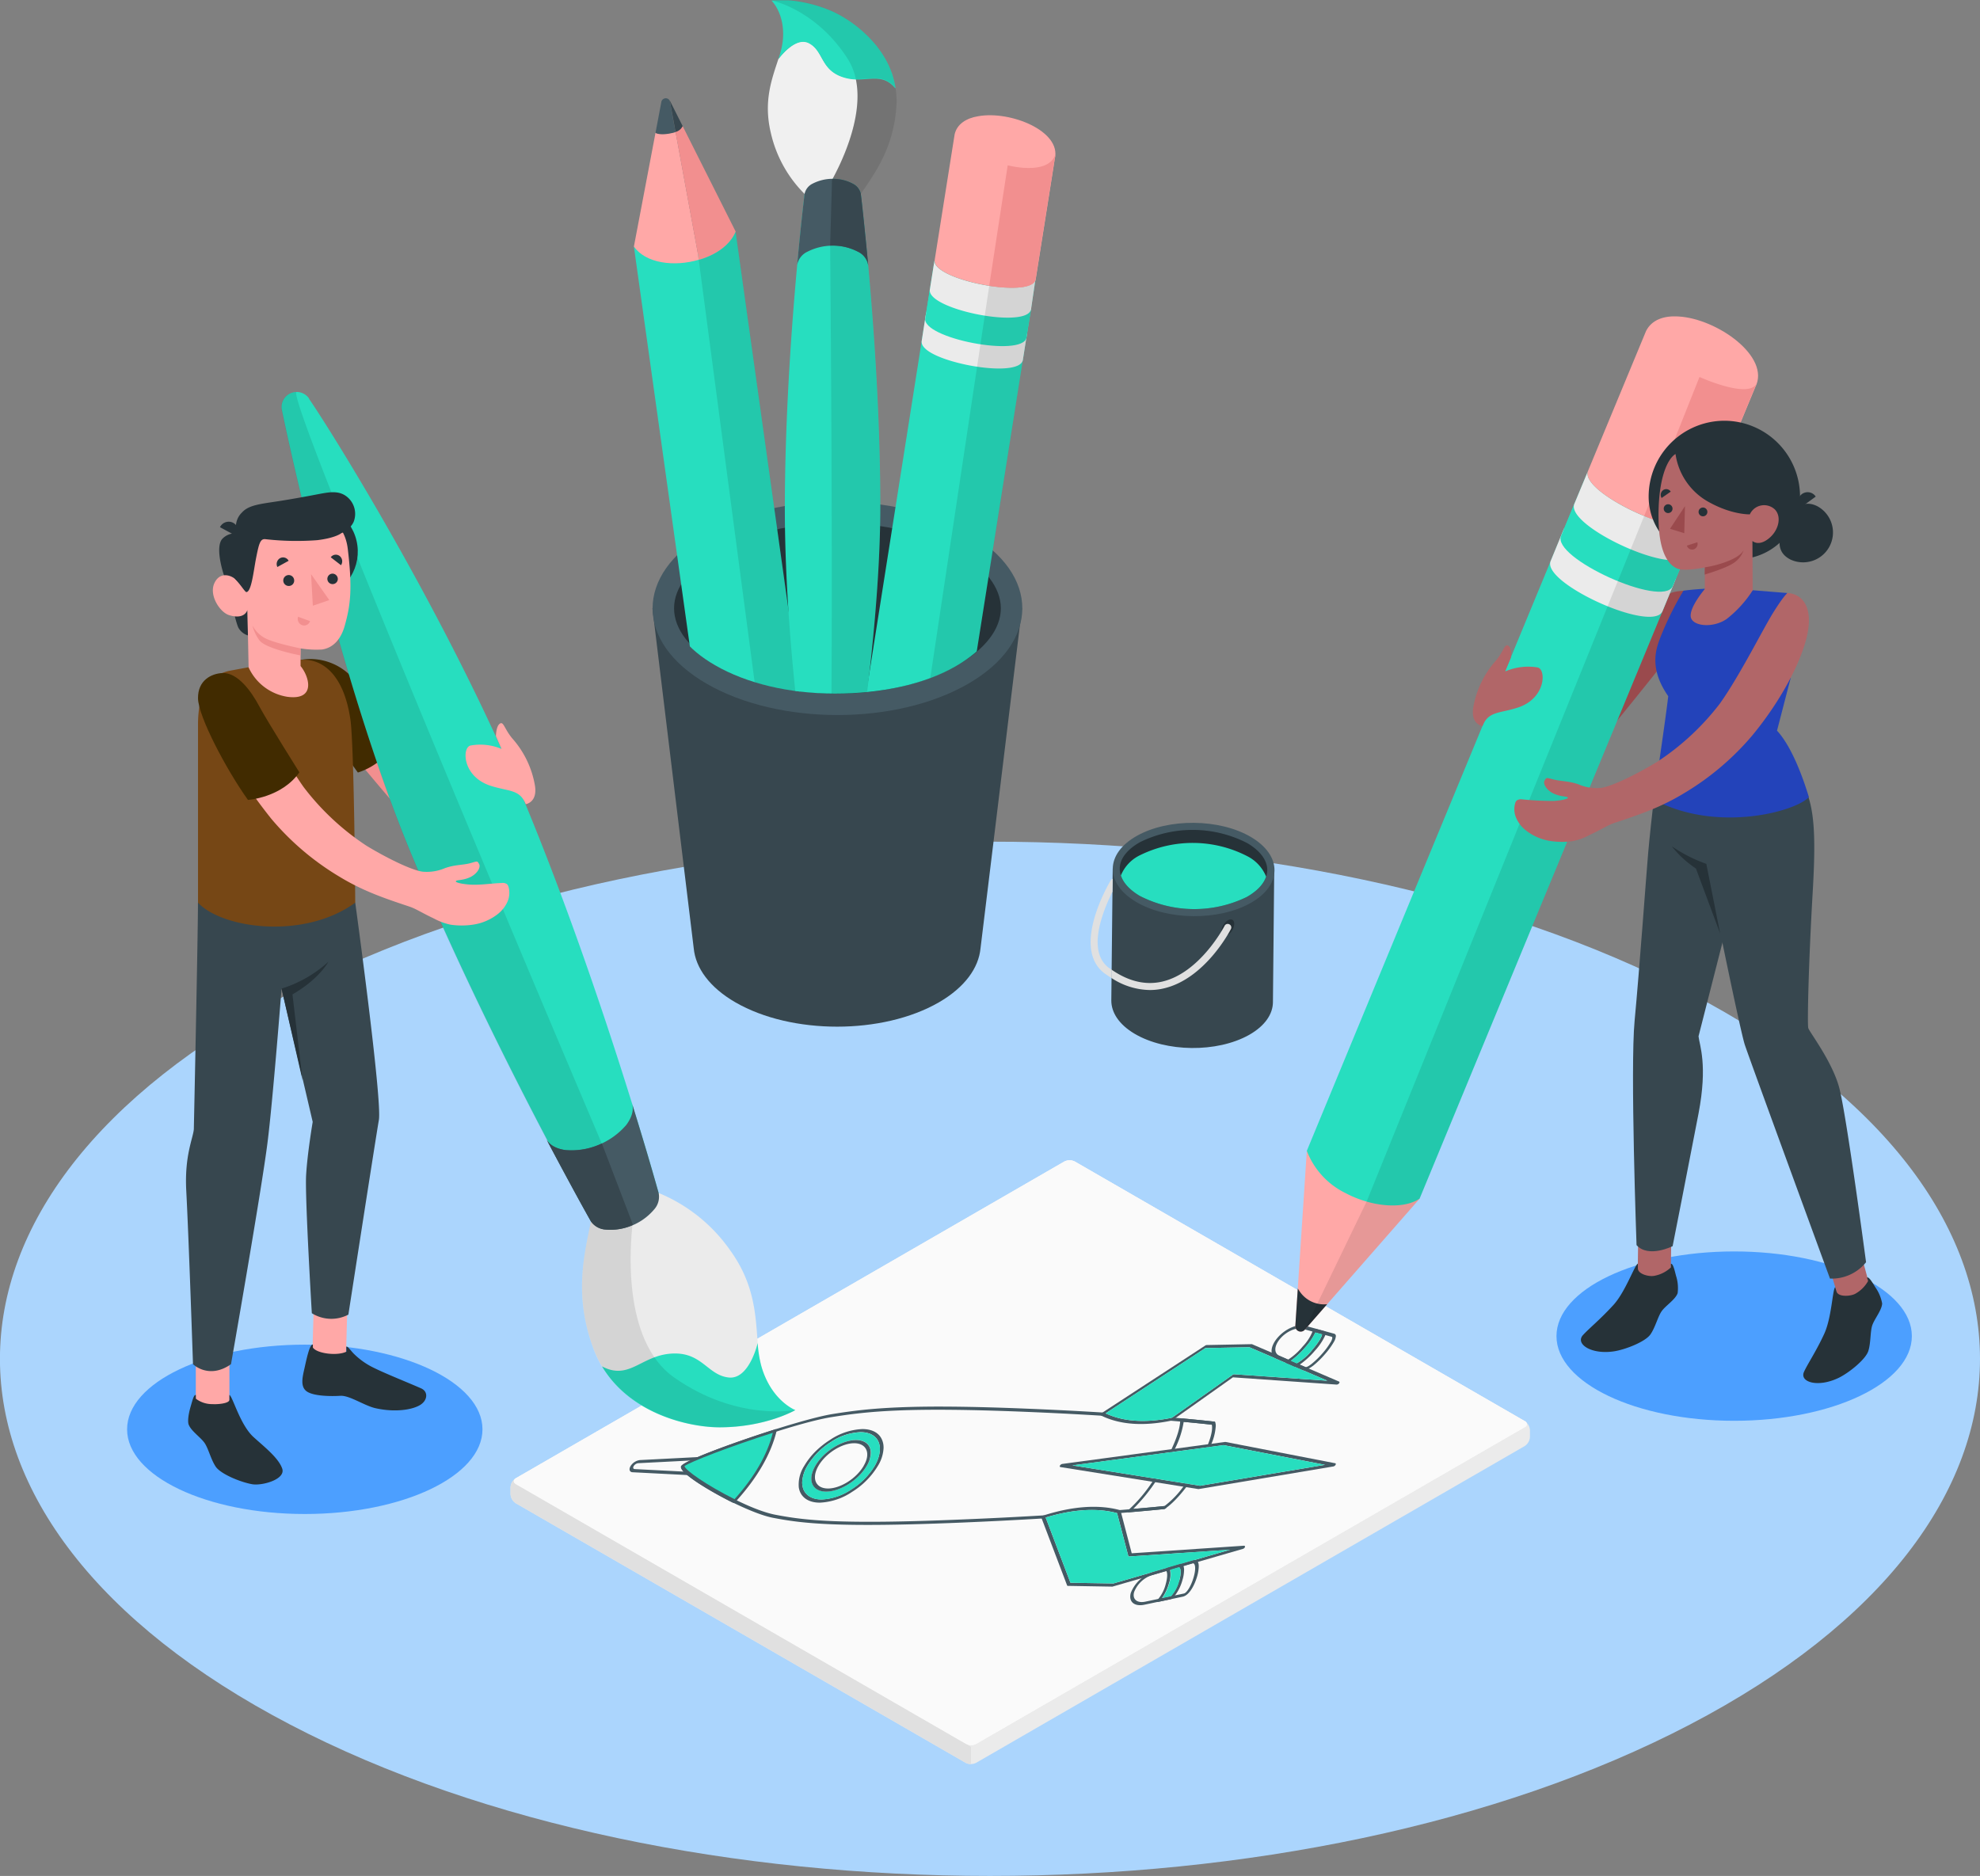 <svg xmlns="http://www.w3.org/2000/svg" xmlns:xlink="http://www.w3.org/1999/xlink" viewBox="0 0 450.07 426.48"><rect x="0" y="0" width="450.07" height="426.48" fill="#808080" stroke="none"/><defs><style>.cls-1{fill:none;}.cls-2{fill:#abd5fd;}.cls-3{fill:#4c9fff;}.cls-4{fill:#ebebeb;}.cls-5{fill:#fafafa;}.cls-6{fill:#e0e0e0;}.cls-7{fill:#455a64;}.cls-8{fill:#27debf;}.cls-9{fill:#9a4a4d;}.cls-10{fill:#ffa8a7;}.cls-11{fill:#263238;}.cls-12{opacity:0.1;}.cls-13{fill:#f28f8f;}.cls-14{fill:#b16668;}.cls-15{fill:#37474f;}.cls-16{fill:#2343ba;}.cls-17{fill:#412b00;}.cls-18{fill:#764715;}.cls-19{clip-path:url(#clip-path);}.cls-20{fill:#f0f0f0;}</style><clipPath id="clip-path" transform="translate(0 -10.79)"><path id="_Clipping_Path_" data-name="&lt;Clipping Path&gt;" class="cls-1" d="M189.79,168.47c-10.38,0-20.06-2.29-27.27-6.46-6.36-3.67-9.87-8.26-9.87-12.93S137,30.91,137,30.91L174.56,0l74.66,27.1s-21.72,117.32-21.72,122-3.93,9.5-10.3,13.18C210,166.42,200.18,168.47,189.79,168.47Z"/></clipPath></defs><title>design</title><g id="Layer_2" data-name="Layer 2"><g id="Pencils"><path id="Floor" class="cls-2" d="M65.91,402.83c87.88,45.91,230.37,45.91,318.25,0s87.88-120.34,0-166.26-230.37-45.91-318.25,0S-22,356.92,65.91,402.83Z" transform="translate(0 -10.79)"/><ellipse id="Shadow" class="cls-3" cx="394.19" cy="303.75" rx="40.39" ry="19.25"/><ellipse id="Shadow-2" data-name="Shadow" class="cls-3" cx="69.28" cy="324.94" rx="40.39" ry="19.25"/><g id="Draw"><g id="_Group_" data-name="&lt;Group&gt;"><path id="_Path_" data-name="&lt;Path&gt;" class="cls-4" d="M219.5,411.54l-102.25-59a2.65,2.65,0,0,1-1.2-2.07v-1.55a2.63,2.63,0,0,1,1.2-2.07l124.68-72a2.65,2.65,0,0,1,2.39,0l102.25,59a2.65,2.65,0,0,1,1.2,2.07v1.55a2.63,2.63,0,0,1-1.2,2.07l-124.68,72A2.65,2.65,0,0,1,219.5,411.54Z" transform="translate(0 -10.79)"/><path id="_Path_2" data-name="&lt;Path&gt;" class="cls-5" d="M346.57,335.24l-124.68,72a2.65,2.65,0,0,1-2.39,0l-102.25-59c-.66-.39-.66-1,0-1.38l124.68-72a2.65,2.65,0,0,1,2.39,0l102.25,59A.73.73,0,0,1,346.57,335.24Z" transform="translate(0 -10.79)"/><path id="_Path_3" data-name="&lt;Path&gt;" class="cls-5" d="M346.57,335.24l-124.68,72a2.65,2.65,0,0,1-2.39,0l-102.25-59c-.66-.39-.66-1,0-1.38l124.68-72a2.65,2.65,0,0,1,2.39,0l102.25,59A.73.73,0,0,1,346.57,335.24Z" transform="translate(0 -10.79)"/><path id="_Path_4" data-name="&lt;Path&gt;" class="cls-6" d="M220.7,407.92v3.91a2.48,2.48,0,0,1-1.2-.29l-102.25-59a2.62,2.62,0,0,1-1.2-2.07v-1.56a2.61,2.61,0,0,1,1-1.91c-.44.38-.36.89.22,1.22L219.5,407.23a1.79,1.79,0,0,0,.32.13Z" transform="translate(0 -10.79)"/></g><g id="Rocket"><g id="_Group_2" data-name="&lt;Group&gt;"><path id="_Path_5" data-name="&lt;Path&gt;" class="cls-7" d="M159.06,342.22a.37.37,0,0,1-.05.15.48.48,0,0,1-.11.15l-.56.23-13.3.68a1.41,1.41,0,0,0-1,.67c-.21.36-.1.66.25.67l12.54.64.29.24a.66.66,0,0,1-.63.49l-12.65-.65c-.72,0-.95-.64-.52-1.38a2.94,2.94,0,0,1,2.12-1.39l13.41-.69C159,342,159.06,342.1,159.06,342.22Z" transform="translate(0 -10.79)"/></g><g id="_Group_3" data-name="&lt;Group&gt;"><path id="_Path_6" data-name="&lt;Path&gt;" class="cls-7" d="M276.21,334.16a.33.33,0,0,1-.08.21.7.7,0,0,1-.57.32s-3.32-.39-9.39-.91c-.19,0-.23-.19-.1-.39a.75.75,0,0,1,.57-.33c6.08.53,9.37.92,9.41.92A.16.16,0,0,1,276.21,334.16Z" transform="translate(0 -10.79)"/></g><g id="_Group_4" data-name="&lt;Group&gt;"><path id="_Path_7" data-name="&lt;Path&gt;" class="cls-7" d="M265.18,353.33a.93.93,0,0,1,0,.13.74.74,0,0,1-.54.4s-3.79.4-10.48.94c-.2,0-.29-.13-.2-.32a.78.78,0,0,1,.55-.39c6.68-.54,10.42-.94,10.46-.94S265.18,353.21,265.18,353.33Z" transform="translate(0 -10.79)"/></g><g id="_Group_5" data-name="&lt;Group&gt;"><path id="_Path_8" data-name="&lt;Path&gt;" class="cls-7" d="M251,332.1a.32.32,0,0,1-.07.19.72.72,0,0,1-.57.34c-5.56-.34-11.37-.64-17.27-.88-27-1.1-35.92-.1-44.11,1.21-8.87,1.41-31.46,9.64-33.4,11.13.23,1.48,13.38,9.65,20.63,11.05,6.69,1.29,14.53,2.26,42.79,1.07,6.18-.25,12.34-.57,18.31-.92.21,0,.29.14.19.33a.74.74,0,0,1-.55.38c-6,.36-12.15.67-18.33.93-28.34,1.18-36.21.21-42.94-1.09-6.5-1.25-21.89-9.92-20.84-11.75s26.47-10.57,34.43-11.84c8.23-1.32,17.24-2.32,44.26-1.21,5.91.24,11.73.53,17.29.88A.17.17,0,0,1,251,332.1Z" transform="translate(0 -10.79)"/></g><g id="_Group_6" data-name="&lt;Group&gt;"><path id="_Compound_Path_" data-name="&lt;Compound Path&gt;" class="cls-7" d="M200.48,338.08c-.66-1.56-2.26-2.41-4.48-2.41a14.27,14.27,0,0,0-7.33,2.46,20.06,20.06,0,0,0-3.39,2.71,16.25,16.25,0,0,0-2.47,3.2,7.84,7.84,0,0,0-1.24,4.86c.31,2.2,2.1,3.51,4.8,3.5a14.25,14.25,0,0,0,7.33-2.46,17.69,17.69,0,0,0,5.86-5.92,8.47,8.47,0,0,0,1.28-4A4.39,4.39,0,0,0,200.48,338.08ZM198.85,344a16.21,16.21,0,0,1-5.37,5.41,13.06,13.06,0,0,1-6.7,2.26c-2.47,0-4.11-1.2-4.38-3.2a4,4,0,0,1-.05-.78,8,8,0,0,1,1.18-3.67,16.42,16.42,0,0,1,5.35-5.41,13.11,13.11,0,0,1,6.71-2.24c2,0,3.49.78,4.1,2.2S200,342,198.85,344Z" transform="translate(0 -10.79)"/><path id="_Compound_Path_2" data-name="&lt;Compound Path&gt;" class="cls-8" d="M199.69,338.59c-.61-1.42-2.07-2.2-4.1-2.2a13.11,13.11,0,0,0-6.71,2.24,16.42,16.42,0,0,0-5.35,5.41,8,8,0,0,0-1.18,3.67,4,4,0,0,0,.05.78c.27,2,1.91,3.2,4.38,3.2a13.06,13.06,0,0,0,6.7-2.26,16.21,16.21,0,0,0,5.37-5.41C200,342,200.33,340,199.69,338.59ZM197.05,344c-1.87,3.23-6,5.87-9.24,5.87h0c-3.21,0-4.33-2.63-2.47-5.85s6-5.86,9.24-5.87c2.22,0,3.44,1.23,3.38,3.05A5.94,5.94,0,0,1,197.05,344Z" transform="translate(0 -10.79)"/></g><g id="_Group_7" data-name="&lt;Group&gt;"><path id="_Compound_Path_3" data-name="&lt;Compound Path&gt;" class="cls-7" d="M176.5,335.73a.33.33,0,0,0-.28,0c-6.34,2-20.52,6.89-21.37,8.37s7.71,6.33,11.75,8.32a.42.42,0,0,0,.29,0,.78.78,0,0,0,.3-.21c4.95-5.43,8.1-10.89,9.37-16.25a.13.13,0,0,0,0-.06A.16.16,0,0,0,176.5,335.73Z" transform="translate(0 -10.79)"/><path id="_Path_9" data-name="&lt;Path&gt;" class="cls-8" d="M175.67,336.52c-1.26,5-4.19,10.05-8.7,15.09-6.13-3.05-11.25-6.59-11.38-7.52C156.8,343.16,166,339.6,175.67,336.52Z" transform="translate(0 -10.79)"/></g><g id="_Group_8" data-name="&lt;Group&gt;"><path id="_Path_10" data-name="&lt;Path&gt;" class="cls-7" d="M276.34,335.12a12.26,12.26,0,0,1-1.12,4.24.76.76,0,0,1-.53.41c-.21,0-.32-.1-.24-.3,1.32-3.17,1.08-4.48,1-4.79-.52-.06-2.72-.31-6.39-.65a20.53,20.53,0,0,1-2.18,6.48.78.78,0,0,1-.55.39c-.21,0-.3-.13-.2-.32,1.74-3.6,2.1-5.69,2.14-6.78h0a.53.53,0,0,1,.23-.36.63.63,0,0,1,.42-.17c4.62.42,7.11.72,7.14.72a.18.18,0,0,1,.14.09A2.07,2.07,0,0,1,276.34,335.12Z" transform="translate(0 -10.79)"/></g><g id="_Group_9" data-name="&lt;Group&gt;"><path id="_Path_11" data-name="&lt;Path&gt;" class="cls-7" d="M270,348.28a.45.45,0,0,1-.09.23c-2.93,3.95-5,5.21-5.1,5.26a.69.69,0,0,1-.25.09s-2.87.3-8,.74c-.14,0-.23-.06-.24-.17a.53.53,0,0,1,.2-.37,33.82,33.82,0,0,0,5.65-6.76.72.72,0,0,1,.57-.32c.19,0,.24.19.1.39a37.63,37.63,0,0,1-5.26,6.45c4.07-.34,6.55-.6,7.14-.66a20.74,20.74,0,0,0,4.52-4.77.7.7,0,0,1,.58-.3A.17.17,0,0,1,270,348.28Z" transform="translate(0 -10.79)"/></g><g id="_Group_10" data-name="&lt;Group&gt;"><path id="_Compound_Path_4" data-name="&lt;Compound Path&gt;" class="cls-7" d="M282.76,362.19l-25.51,1.72-2.54-9.7a.15.15,0,0,0-.13-.11c-4.86-1.32-10.71-.91-17.38,1.21a.9.9,0,0,0-.37.25.38.38,0,0,0-.09.33l5.82,15.32a.17.17,0,0,0,.18.11l10,.17.13,0,29.65-8.58a.75.75,0,0,0,.47-.41.54.54,0,0,0,0-.1C283,362.26,282.91,362.18,282.76,362.19Zm-29.68,8.58-9.76-.16-5.63-14.83c6.2-1.88,11.66-2.22,16.23-1l2.55,9.74c0,.08.11.13.23.12l22.91-1.54Z" transform="translate(0 -10.79)"/><path id="_Path_12" data-name="&lt;Path&gt;" class="cls-8" d="M279.61,363.09l-26.53,7.68-9.76-.16-5.63-14.83c6.2-1.88,11.66-2.22,16.23-1l2.55,9.74c0,.08.11.13.23.12Z" transform="translate(0 -10.79)"/></g><g id="_Group_11" data-name="&lt;Group&gt;"><path id="_Compound_Path_5" data-name="&lt;Compound Path&gt;" class="cls-7" d="M304.39,324.88l-19.81-8.51-.11,0-10.19.2a.58.58,0,0,0-.31.11L250.48,332a.72.72,0,0,0-.28.33.2.2,0,0,0,.08.26c4.24,2.1,9.62,2.49,16,1.16a.85.85,0,0,0,.26-.12l13.72-9.72,23.58,1.65a.72.72,0,0,0,.54-.29.4.4,0,0,0,.1-.24A.16.16,0,0,0,304.39,324.88Zm-23.84-1.67a.58.58,0,0,0-.37.13l-13.79,9.76c-6,1.22-11,.9-15.08-1L274,317.26l10-.19,17.72,7.61Z" transform="translate(0 -10.79)"/><path id="_Path_13" data-name="&lt;Path&gt;" class="cls-8" d="M301.73,324.68l-21.18-1.47a.58.58,0,0,0-.37.13l-13.79,9.76c-6,1.22-11,.9-15.08-1L274,317.26l10-.19Z" transform="translate(0 -10.79)"/></g><g id="_Group_12" data-name="&lt;Group&gt;"><path id="_Compound_Path_6" data-name="&lt;Compound Path&gt;" class="cls-7" d="M303.43,343.43l-24.86-4.83a.2.2,0,0,0-.11,0l-37,5a.8.8,0,0,0-.51.35c-.11.18-.06.33.1.36l31.31,5h.12l30.6-5.14a.76.76,0,0,0,.5-.36.41.41,0,0,0,.05-.17A.17.17,0,0,0,303.43,343.43Zm-30.66,5.13-29-4.63,34.36-4.61,23.06,4.48Z" transform="translate(0 -10.79)"/><polygon id="_Path_14" data-name="&lt;Path&gt;" class="cls-8" points="301.15 333.01 272.77 337.77 243.73 333.14 278.09 328.53 301.15 333.01"/></g><g id="_Group_13" data-name="&lt;Group&gt;"><g id="_Group_14" data-name="&lt;Group&gt;"><g id="_Group_15" data-name="&lt;Group&gt;"><path id="_Compound_Path_7" data-name="&lt;Compound Path&gt;" class="cls-7" d="M271.26,365.5h0l-2.87.84-2.9.85-3.24.94a8.09,8.09,0,0,0-5.21,4.79c-.56,2,.8,3.17,3.11,2.68l3.06-.65h.09l2.83-.6h0l2.78-.59c1.51-.38,2.68-2.74,3.22-4.64a8.89,8.89,0,0,0,.35-2.06C272.53,366,272.21,365.26,271.26,365.5Zm.08,3.8c-.53,1.9-1.53,3.58-2.2,3.75l-2,.42-.95.2-2,.42-.91.2-2.95.62c-1.62.34-2.67-.33-2.64-1.56a2.61,2.61,0,0,1,.11-.64,6.57,6.57,0,0,1,4.25-3.9l3-.89.93-.27,2-.59,1-.29,2-.59C271.75,366,271.88,367.42,271.34,369.3Z" transform="translate(0 -10.79)"/></g><g id="_Group_16" data-name="&lt;Group&gt;"><path id="_Compound_Path_8" data-name="&lt;Compound Path&gt;" class="cls-7" d="M269,366.77a.81.81,0,0,0-.45-.44.42.42,0,0,0-.22,0l-2.9.85a.78.78,0,0,0-.42.31c-.1.14-.1.28,0,.34a.27.27,0,0,1,.07.08c.34.41.3,1.57-.1,3a8.56,8.56,0,0,1-1.7,3.39l-.13.13a.51.51,0,0,0-.2.39.19.19,0,0,0,.21.14h.09l2.83-.6h0a.65.65,0,0,0,.22-.11,3.66,3.66,0,0,0,.78-.75,10.2,10.2,0,0,0,1.71-3.54,8.16,8.16,0,0,0,.35-2.05A2.59,2.59,0,0,0,269,366.77Zm-1,3.36a8.09,8.09,0,0,1-1.86,3.54l-2,.42a10.7,10.7,0,0,0,1.59-3.39,5.91,5.91,0,0,0,.23-3.05l2-.59C268.49,367.34,268.49,368.59,268.06,370.13Z" transform="translate(0 -10.79)"/><path id="_Path_15" data-name="&lt;Path&gt;" class="cls-8" d="M268.06,370.13a8.09,8.09,0,0,1-1.86,3.54l-2,.42a10.7,10.7,0,0,0,1.59-3.39,5.91,5.91,0,0,0,.23-3.05l2-.59C268.49,367.34,268.49,368.59,268.06,370.13Z" transform="translate(0 -10.79)"/></g></g></g><g id="_Group_17" data-name="&lt;Group&gt;"><g id="_Group_18" data-name="&lt;Group&gt;"><g id="_Group_19" data-name="&lt;Group&gt;"><path id="_Compound_Path_9" data-name="&lt;Compound Path&gt;" class="cls-7" d="M303.29,314l-2.12-.58-2.15-.59-2.39-.66c-1.74-.48-4.47.71-6.2,2.7s-1.87,4.09-.3,4.78l2.15.93,1.93.84,1.91.83h0c.35.12,1.05,0,2.39-1a21.34,21.34,0,0,0,2.66-2.6,17.41,17.41,0,0,0,2.05-2.82,3.1,3.1,0,0,0,.43-1.24A.53.53,0,0,0,303.29,314Zm-.79,1.85a15.9,15.9,0,0,1-1.89,2.6,19.3,19.3,0,0,1-2.45,2.39c-.68.54-1.2.8-1.42.73L295.4,321l-.66-.29-1.34-.58h0l-.61-.27-2-.88c-1.28-.56-1.18-2.27.24-3.9s3.64-2.6,5.07-2.2l2.25.62.67.18,1.51.41.72.2,1.49.41C302.93,314.81,302.85,315.23,302.5,315.89Z" transform="translate(0 -10.79)"/></g><g id="_Group_20" data-name="&lt;Group&gt;"><path id="_Compound_Path_10" data-name="&lt;Compound Path&gt;" class="cls-7" d="M301.29,313.57a.15.15,0,0,0-.12-.11l-2.15-.59a.66.66,0,0,0-.69.52h0s0,.08,0,.13a10.58,10.58,0,0,1-2.21,3.37,14.31,14.31,0,0,1-3.33,3l-.17.08a.77.77,0,0,0-.39.34c-.07.14-.05.26.06.31l1.93.84a.33.33,0,0,0,.22,0,3.68,3.68,0,0,0,1-.44,18,18,0,0,0,3.45-3.17,13,13,0,0,0,2.37-3.54,1.76,1.76,0,0,0,.1-.51A.61.61,0,0,0,301.29,313.57Zm-3,4.09a12.44,12.44,0,0,1-3.54,3.08l-1.34-.58a19.14,19.14,0,0,0,3.28-3.06,14,14,0,0,0,2.31-3.39l1.51.41C300.54,314.65,299.61,316.12,298.28,317.66Z" transform="translate(0 -10.79)"/><path id="_Path_16" data-name="&lt;Path&gt;" class="cls-8" d="M300.5,314.12c0,.53-.89,2-2.22,3.54a12.44,12.44,0,0,1-3.54,3.08l-1.34-.58a19.14,19.14,0,0,0,3.28-3.06,14,14,0,0,0,2.31-3.39Z" transform="translate(0 -10.79)"/></g></g></g><g id="_Group_21" data-name="&lt;Group&gt;"><g id="_Group_22" data-name="&lt;Group&gt;"><path id="_Compound_Path_11" data-name="&lt;Compound Path&gt;" class="cls-7" d="M194.56,338.17c-3.23,0-7.38,2.64-9.24,5.87s-.74,5.85,2.47,5.85h0c3.23,0,7.37-2.64,9.24-5.87a5.94,5.94,0,0,0,.89-2.8C198,339.4,196.78,338.17,194.56,338.17Zm1.77,5.85c-1.63,2.85-5.27,5.16-8.11,5.16s-3.82-2.3-2.18-5.14,5.27-5.14,8.1-5.15S198,341.19,196.33,344Z" transform="translate(0 -10.79)"/></g></g></g></g><path id="_Path_17" data-name="&lt;Path&gt;" class="cls-9" d="M373.92,150.56c-4.18,5.55-12.59,15.5-16.77,20.75a15.2,15.2,0,0,0-3.39,9.69c0,2.61.75,4.79,3.3,3.68,1.84-.81,3-1.76,5.71-4.42,2.42-2.39,16.43-20.1,16.43-20.1s1.15-9.91,4.77-11-1.3-4.08-1.3-4.08C381.14,145.27,378.12,145,373.92,150.56Z" transform="translate(0 -10.79)"/><g id="Pencil"><g id="_Group_23" data-name="&lt;Group&gt;"><g id="_Group_24" data-name="&lt;Group&gt;"><path id="_Path_18" data-name="&lt;Path&gt;" class="cls-10" d="M322.7,283.28l-26.14,29.84a1.22,1.22,0,0,1-2.12-.88l2.61-39.81Z" transform="translate(0 -10.79)"/><path id="_Path_19" data-name="&lt;Path&gt;" class="cls-11" d="M294.44,312.24a1.22,1.22,0,0,0,2.12.88l5.1-5.83h0a6.69,6.69,0,0,1-6.29-3l-.37-.57Z" transform="translate(0 -10.79)"/><path id="_Path_20" data-name="&lt;Path&gt;" class="cls-8" d="M361,117.78l-1.4,3.39-1.71,4.09L297.05,272.42A17.75,17.75,0,0,0,305.8,282c6,3.2,13.19,3.78,16.88,1.29l60.4-146.08,3.23-7.82C383.94,134.32,358.69,122.78,361,117.78Z" transform="translate(0 -10.79)"/><path id="_Path_21" data-name="&lt;Path&gt;" class="cls-4" d="M355.62,130.68l-3.12,7.59c-1,2.16,3.13,5.5,8.33,8.22,6.91,3.63,15.75,6.15,17.05,3.28l2.31-5.59.79-2c-1.3,2.87-10.15.35-17.05-3.27-5-2.61-9-5.82-8.38-8v0A.49.49,0,0,1,355.62,130.68Z" transform="translate(0 -10.79)"/><path id="_Path_22" data-name="&lt;Path&gt;" class="cls-8" d="M354.86,132.58c-2.28,5,23.08,16.52,25.36,11.49l3.15-7.58c-2.28,5-27.64-6.46-25.36-11.49Z" transform="translate(0 -10.79)"/><path id="_Path_23" data-name="&lt;Path&gt;" class="cls-4" d="M361,117.78l-3.11,7.48c-2.28,4.93,22.09,16.26,25.18,11.93a1.05,1.05,0,0,0,.16-.26l3.07-7.56C383.94,134.32,358.69,122.78,361,117.78Z" transform="translate(0 -10.79)"/><path id="_Path_24" data-name="&lt;Path&gt;" class="cls-12" d="M383.08,137.19l3.23-7.82c-1.07,2.23-6.82,1.1-12.58-1.27h0L310.65,283.94l-14.09,29.17,26.14-29.83h0Z" transform="translate(0 -10.79)"/><path id="_Path_25" data-name="&lt;Path&gt;" class="cls-10" d="M374.18,86,361,117.78c-1,2.14,3.05,5.47,8.2,8.19,6.89,3.65,15.75,6.23,17.1,3.4,0,0,0,0,0,0L399,98.79c3.54-6.89-8.67-15.55-17.44-16.05C378.27,82.52,375.5,83.45,374.18,86Z" transform="translate(0 -10.79)"/><path class="cls-13" d="M386.31,96.49l-12.57,31.6c5.12,2.11,10.22,3.24,12,1.88a2.3,2.3,0,0,0,.35-.36,1.37,1.37,0,0,0,.18-.24l13.05-31.49C397.7,101.66,386.31,96.49,386.31,96.49Z" transform="translate(0 -10.79)"/></g></g></g><g id="Girl"><g id="_Group_25" data-name="&lt;Group&gt;"><polygon id="_Path_26" data-name="&lt;Path&gt;" class="cls-14" points="425.73 295.03 418.52 297.18 415.39 286.67 422.77 284.15 425.73 295.03"/><path id="_Path_27" data-name="&lt;Path&gt;" class="cls-11" d="M417.46,304.41l-.31-1c-.6.51-.79,6.89-2.47,10.57-1.84,4-3.8,6.88-4.62,8.69C409,325,413.24,326.33,418,324c2.35-1.16,6.11-4.19,6.7-6.12s.39-4.46.92-5.9,2.14-3.36,2.21-4.86a9.3,9.3,0,0,0-1.54-3.67c-.72-1.17-1.49-2.47-1.9-2.22l.24.79a7.5,7.5,0,0,1-3,2.94C420.47,305.52,417.84,305.66,417.46,304.41Z" transform="translate(0 -10.79)"/><path id="_Path_28" data-name="&lt;Path&gt;" class="cls-15" d="M407.86,186c4.35,5.57,5.13,11.34,4.18,27.65s-1.25,30-1,30.87,5.36,7.47,7,13.43,6.13,39.79,6.13,39.79a10,10,0,0,1-8.2,3.72S397.84,252,396.62,248.34s-9-42.32-9-42.32l1.17-21.82Z" transform="translate(0 -10.79)"/><path id="_Path_29" data-name="&lt;Path&gt;" class="cls-11" d="M388.93,137.92h6a14.23,14.23,0,0,0,14.23-14.23h0A17.24,17.24,0,0,0,392,106.44h0a17.25,17.25,0,0,0-17.25,17.25h0A14.23,14.23,0,0,0,388.93,137.92Z" transform="translate(0 -10.79)"/><rect id="_Rectangle_" data-name="&lt;Rectangle&gt;" class="cls-14" x="372.32" y="291.94" width="7.52" height="10.96" transform="translate(3.96 -15.73) rotate(0.76)"/><path id="_Path_30" data-name="&lt;Path&gt;" class="cls-15" d="M374.64,204.73c.66-7.53,2.28-20.58,2.28-20.58L396.18,183c3.12,4.86,1.76,12.95.91,20.25l-11,43.13c.22,2.06,2.12,6.44,0,17.55-2.38,12.39-5.89,30.16-5.89,30.16s-5.49,2.77-8.2-.24c0,0-1.46-40.31-.44-51C372.66,231.23,374.19,209.89,374.64,204.73Z" transform="translate(0 -10.79)"/><path id="_Path_31" data-name="&lt;Path&gt;" class="cls-11" d="M372.3,299.13v-1.07c-.72.3-2.8,6.34-5.5,9.34-3,3.3-5.67,5.45-7,6.93-1.77,2,1.93,4.48,7.14,3.66,2.59-.41,7.07-2.18,8.22-3.84s1.7-4.14,2.62-5.37,3.05-2.56,3.56-4a9.15,9.15,0,0,0-.38-4c-.33-1.33-.69-2.8-1.15-2.68,0,.16,0,.82,0,.82a7.45,7.45,0,0,1-3.76,1.91C374.84,301.09,372.29,300.44,372.3,299.13Z" transform="translate(0 -10.79)"/><g id="_Group_26" data-name="&lt;Group&gt;"><path id="_Path_32" data-name="&lt;Path&gt;" class="cls-16" d="M379.2,169.06c-.47,4.4-3.31,23.51-3.31,23.51,14.52,7.74,32.52,2.61,35.28-.58-2.5-8.22-5.18-12.9-7.24-15.09l3.13-12.07s-7-7.47-.76-19.22l-7.7-.62-11.3-.34c-2.71.16-4.63.42-4.63.42a71.42,71.42,0,0,0-5.3,10.75C376.23,158.74,375,163,379.2,169.06Z" transform="translate(0 -10.79)"/></g><g id="_Group_27" data-name="&lt;Group&gt;"><path id="_Path_33" data-name="&lt;Path&gt;" class="cls-14" d="M380.86,114c-1.82,1.08-4.07,5.66-3.85,15.27.19,8.14,2.82,10.15,4.15,10.73s3.88.23,6.36-.19v4.89s-3.43,4-3.21,6.23,5,2.77,8.17.58A26,26,0,0,0,398.4,145l-.06-11.23s1.46,1.42,3.94-.75c2.05-1.79,2.74-4.81,1.14-6.43a3.57,3.57,0,0,0-5.67,1.13s-4,.15-9.24-2.75A14.83,14.83,0,0,1,380.86,114Z" transform="translate(0 -10.79)"/></g><g id="_Group_28" data-name="&lt;Group&gt;"><path id="_Path_34" data-name="&lt;Path&gt;" class="cls-11" d="M386.1,127.17a1,1,0,1,0,1.07-1A1,1,0,0,0,386.1,127.17Z" transform="translate(0 -10.79)"/></g><g id="_Group_29" data-name="&lt;Group&gt;"><path id="_Path_35" data-name="&lt;Path&gt;" class="cls-9" d="M385.82,134.07l-2.37.76a1.22,1.22,0,0,0,1.54.85A1.3,1.3,0,0,0,385.82,134.07Z" transform="translate(0 -10.79)"/></g><g id="_Group_30" data-name="&lt;Group&gt;"><path id="_Path_36" data-name="&lt;Path&gt;" class="cls-11" d="M377.7,124l2.07-1.44a1.2,1.2,0,0,0-1.72-.35A1.34,1.34,0,0,0,377.7,124Z" transform="translate(0 -10.79)"/></g><g id="_Group_31" data-name="&lt;Group&gt;"><path id="_Path_37" data-name="&lt;Path&gt;" class="cls-11" d="M378.18,126.43a1,1,0,1,0,1.08-1A1,1,0,0,0,378.18,126.43Z" transform="translate(0 -10.79)"/></g><g id="_Group_32" data-name="&lt;Group&gt;"><polygon id="_Path_38" data-name="&lt;Path&gt;" class="cls-9" points="383.01 115.06 382.85 121.22 379.61 120.21 383.01 115.06"/></g><g id="_Group_33" data-name="&lt;Group&gt;"><path id="_Path_39" data-name="&lt;Path&gt;" class="cls-9" d="M387.52,139.76c2.62-.34,8-1.89,8.85-4a5.52,5.52,0,0,1-1.89,2.72c-1.61,1.38-7,2.93-7,2.93Z" transform="translate(0 -10.79)"/></g><path id="_Path_40" data-name="&lt;Path&gt;" class="cls-11" d="M409.07,126.36l3.66-2.68a2.2,2.2,0,0,0-3.14-.57A2.38,2.38,0,0,0,409.07,126.36Z" transform="translate(0 -10.79)"/><path id="_Path_41" data-name="&lt;Path&gt;" class="cls-11" d="M391,223l-3.14-15.82a34.37,34.37,0,0,1-7.86-4,23.68,23.68,0,0,0,5.5,5.06Z" transform="translate(0 -10.79)"/></g><path id="_Path_42" data-name="&lt;Path&gt;" class="cls-11" d="M407,138c-3.34-1.69-2.88-4.86-1.2-8.2s4-5.6,7.31-3.92A6.79,6.79,0,0,1,407,138Z" transform="translate(0 -10.79)"/></g><g id="Arm"><path id="_Path_43" data-name="&lt;Path&gt;" class="cls-14" d="M353.16,188c1.68.43,3.3.3,5.62,1.09a10.34,10.34,0,0,0,4.91.84c2.17-.14,7.87-2.84,12.92-5.9A57.67,57.67,0,0,0,391,170.66c4.57-6.47,9.63-16.67,12.05-20.57s3.25-4.48,3.25-4.48c3.16.14,6.3,3,4.2,10.74-1.74,6.39-6.42,14.66-12.17,21.61A61.47,61.47,0,0,1,383,191c-5.34,3.26-10,4.88-16,6.86-1.62.55-2.68,1.35-5.65,2.74a13.43,13.43,0,0,1-3.79,1.4,17.52,17.52,0,0,1-5,0,11.82,11.82,0,0,1-5.76-2.47,7.34,7.34,0,0,1-2.13-2.72,4.93,4.93,0,0,1-.26-3.4,1.43,1.43,0,0,1,.33-.62,1.69,1.69,0,0,1,1.21-.28,68.75,68.75,0,0,0,7.3.36c2-.14,3.39-.52,3.1-.8s-1.45-.12-3.06-.81-2.64-2.22-2.2-3S351.48,187.58,353.16,188Z" transform="translate(0 -10.79)"/></g><path id="Hand" class="cls-14" d="M342.12,163.44a13.19,13.19,0,0,1,7.36-.92c2,.33,2,7-4.44,9.12-4.19,1.38-6.7.77-8.06,4.22,0,0-2.71-.36-2.1-4.22A21.55,21.55,0,0,1,340,161c1.85-2.18,2-4,2.88-3.4s.55,2.73.55,2.73Z" transform="translate(0 -10.79)"/><g id="Back_Arm" data-name="Back Arm"><path id="_Path_44" data-name="&lt;Path&gt;" class="cls-13" d="M82.51,168.31c4.46,5.33,12.59,15.5,16.77,20.75a15.22,15.22,0,0,1,3.39,9.69c0,2.61-.75,4.79-3.3,3.68-1.85-.81-3-1.76-5.71-4.42-2.43-2.39-11-12.7-11-12.7S76.08,168,72.46,166.9a16.78,16.78,0,0,0-6.13-.82C70.7,164.59,76.85,161.54,82.51,168.31Z" transform="translate(0 -10.79)"/><path id="_Path_45" data-name="&lt;Path&gt;" class="cls-17" d="M64.17,162.61c4.46-3.36,12-2.48,16.22,2.58C83.45,168.9,90.75,178,90.75,178a15.58,15.58,0,0,1-9.4,8.42Z" transform="translate(0 -10.79)"/></g><g id="Brush"><g id="_Group_34" data-name="&lt;Group&gt;"><path id="_Path_46" data-name="&lt;Path&gt;" class="cls-8" d="M149.71,282h0s-12.56-45.53-30.27-88.41C101.88,151.1,74.79,108,70.25,101.46a.22.22,0,0,0,0-.08l-.07-.1h0a3.43,3.43,0,0,0-6.18,2.06,3.33,3.33,0,0,0,.1.78h0s12,58.88,29.34,100.69,40.95,83.65,40.95,83.65h0a4.4,4.4,0,0,0,3.4,1.86,13,13,0,0,0,10.93-4.53A4.31,4.31,0,0,0,149.71,282Z" transform="translate(0 -10.79)"/><path id="_Path_47" data-name="&lt;Path&gt;" class="cls-12" d="M63.94,103.34a3.33,3.33,0,0,0,.1.78h0s12,58.88,29.34,100.69c11.63,28.12,26.14,56.26,34.4,71.67l9-5.75S64.69,101.2,67.38,99.9A3.44,3.44,0,0,0,63.94,103.34Z" transform="translate(0 -10.79)"/></g><g id="_Group_35" data-name="&lt;Group&gt;"><path id="_Path_48" data-name="&lt;Path&gt;" class="cls-4" d="M134.32,288.46c-1.45,7.35-4,16.78.62,29.05,5.22,13.92,21,17.75,28.59,17.77,10.57,0,17.26-3.92,17.26-3.92s-5.47-2.1-7.73-10a26.51,26.51,0,0,1-.83-5.27c-.48-6.39-.69-13.36-6.28-21.09a37,37,0,0,0-16.23-13Z" transform="translate(0 -10.79)"/><path id="_Path_49" data-name="&lt;Path&gt;" class="cls-8" d="M173.06,321.36a26.51,26.51,0,0,1-.83-5.27c0,.05-1.91,8.35-6.57,7.86s-6-5.46-12.21-5.46c-7.55,0-10.16,6.34-16.63,2.92,6.49,10.89,19.84,13.86,26.71,13.87,10.57,0,17.26-3.92,17.26-3.92S175.32,329.26,173.06,321.36Z" transform="translate(0 -10.79)"/><path id="_Path_50" data-name="&lt;Path&gt;" class="cls-12" d="M153.32,324c-12.23-8.47-9.93-31-9.57-34.67l-9.43-.9c-1.45,7.35-4,16.78.62,29.05,5.22,13.92,21,17.75,28.59,17.77,10.57,0,17.26-3.92,17.26-3.92S167.63,334,153.32,324Z" transform="translate(0 -10.79)"/></g><g id="_Group_36" data-name="&lt;Group&gt;"><path id="_Path_51" data-name="&lt;Path&gt;" class="cls-7" d="M134.32,288.46a4.42,4.42,0,0,0,3.4,1.86,13,13,0,0,0,10.93-4.53,4.32,4.32,0,0,0,1.07-3.77c-1.77-6.32-3.82-13.17-6.05-20.37.44,1.4,0,3.11-1.31,4.88a16.55,16.55,0,0,1-13.82,5.72c-2.25-.3-3.77-1.27-4.42-2.61C128,277,131.7,283.82,134.32,288.46Z" transform="translate(0 -10.79)"/><path id="_Path_52" data-name="&lt;Path&gt;" class="cls-15" d="M136.82,270.73a15.54,15.54,0,0,1-8.28,1.52c-2.25-.3-3.77-1.27-4.42-2.61,3.9,7.33,7.58,14.18,10.2,18.82a4.42,4.42,0,0,0,3.4,1.86,12.12,12.12,0,0,0,6-1l.12-.19-7.05-18.44Z" transform="translate(0 -10.79)"/></g></g><g id="Boy"><g id="_Group_37" data-name="&lt;Group&gt;"><circle id="_Path_53" data-name="&lt;Path&gt;" class="cls-11" cx="70.48" cy="136.18" r="10.85" transform="translate(-29.4 9.05) rotate(-13.28)"/><g id="_Group_38" data-name="&lt;Group&gt;"><g id="_Group_39" data-name="&lt;Group&gt;"><g id="_Group_40" data-name="&lt;Group&gt;"><rect id="_Rectangle_2" data-name="&lt;Rectangle&gt;" class="cls-10" x="44.51" y="319.7" width="7.64" height="13.08" transform="translate(96.66 641.7) rotate(180)"/><polygon id="_Path_54" data-name="&lt;Path&gt;" class="cls-10" points="71 308.22 78.64 308.48 79.02 294.64 71.38 294.38 71 308.22"/><path id="_Path_55" data-name="&lt;Path&gt;" class="cls-15" d="M45,216c0,7.29-.94,51.5-.94,51.5-.18,2.1-2.15,6-1.72,14,.58,10.95,1.53,39.42,1.53,39.42s3.58,3.55,8.64,0c0,0,6.91-39.39,8.28-50.24C62,261.28,64,235.54,64,235.54l7.08,30.3S69.86,273,69.58,278s1.3,31.33,1.3,31.33a8.33,8.33,0,0,0,8.31.32s6.14-39.69,6.93-44.23S80.75,216,80.75,216Z" transform="translate(0 -10.79)"/><path id="_Path_56" data-name="&lt;Path&gt;" class="cls-18" d="M52.35,163.25a8.36,8.36,0,0,0-6.71,6.42,27,27,0,0,0-.63,5.8V216c5.36,5.83,24,8.54,35.74,0,0,0-.23-35.83-1.11-41.71-1.52-10.23-6.42-13.88-11.33-13.49l-11.8,1.68Z" transform="translate(0 -10.79)"/><g id="_Group_41" data-name="&lt;Group&gt;"><g id="_Group_42" data-name="&lt;Group&gt;"><path id="_Path_57" data-name="&lt;Path&gt;" class="cls-11" d="M51.74,143.89s1.75,8.26,2.46,9.62a3.75,3.75,0,0,0,2.16,1.74l-.12-5.81Z" transform="translate(0 -10.79)"/><path id="_Path_58" data-name="&lt;Path&gt;" class="cls-11" d="M53.94,132.06a4.08,4.08,0,0,0-3.37,1.19c-1.44,1.48-.64,6.11,1.17,10.64l3.31.38Z" transform="translate(0 -10.79)"/><path id="_Path_59" data-name="&lt;Path&gt;" class="cls-10" d="M56,144.27c-.66.4-1.61-.87-2.43-1.73s-3.49-2-4.82.78S50,150,52.07,150.63c3.62,1.14,4.17-1.19,4.17-1.19l.27,13.08a11.68,11.68,0,0,0,8.81,6.68c6.43.87,5.1-4.43,3-7v-4a22.76,22.76,0,0,0,4.89.25c2.67-.41,4.34-2.51,5.15-5.4,1.3-4.64,1.79-8.38.69-17.5-1.21-10-12.83-10.09-19.11-6.14S56,144.27,56,144.27Z" transform="translate(0 -10.79)"/><path id="_Path_60" data-name="&lt;Path&gt;" class="cls-11" d="M56,145.39c-.33,0-1.6-2.1-2.43-2.85-1.14-1,.33-10.48.33-10.48a4.46,4.46,0,0,1,1.11-4.77c1.57-1.73,4.19-1.92,8.66-2.62,2.35-.37,5.91-1,8.26-1.46,2.8-.52,5.11-1.07,7.09.64a5,5,0,0,1,1.37,5.57,4.44,4.44,0,0,1-.79,1.18,4.63,4.63,0,0,1-2,1.39s-1.22,1.08-5.47,1.6a62.85,62.85,0,0,1-11.76-.22c-1.23-.17-1.5,1-2.16,4.29C57.65,140.52,57.16,145.37,56,145.39Z" transform="translate(0 -10.79)"/><path id="_Path_61" data-name="&lt;Path&gt;" class="cls-11" d="M54,132.8l-4-2.16a2.21,2.21,0,0,1,3-1A2.39,2.39,0,0,1,54,132.8Z" transform="translate(0 -10.79)"/><path id="_Path_62" data-name="&lt;Path&gt;" class="cls-13" d="M68.3,158.19s-5.95-1.2-8-2.3A6.86,6.86,0,0,1,57.39,153,9.4,9.4,0,0,0,59,156.4c1.53,1.94,9.28,3.38,9.28,3.38Z" transform="translate(0 -10.79)"/></g><g id="_Group_43" data-name="&lt;Group&gt;"><path id="_Path_63" data-name="&lt;Path&gt;" class="cls-11" d="M66.87,142.79A1.21,1.21,0,0,1,65.68,144a1.24,1.24,0,1,1,1.19-1.23Z" transform="translate(0 -10.79)"/><path id="_Path_64" data-name="&lt;Path&gt;" class="cls-11" d="M65.61,138.28l-2.56,1.41a1.53,1.53,0,0,1,.6-2A1.43,1.43,0,0,1,65.61,138.28Z" transform="translate(0 -10.79)"/><path id="_Path_65" data-name="&lt;Path&gt;" class="cls-13" d="M67.76,151l2.72,1a1.42,1.42,0,0,1-1.84.9A1.51,1.51,0,0,1,67.76,151Z" transform="translate(0 -10.79)"/><path id="_Path_66" data-name="&lt;Path&gt;" class="cls-11" d="M77.51,139.28l-2.33-1.8a1.42,1.42,0,0,1,2-.31A1.55,1.55,0,0,1,77.51,139.28Z" transform="translate(0 -10.79)"/><path id="_Path_67" data-name="&lt;Path&gt;" class="cls-11" d="M76.79,142.45a1.19,1.19,0,1,1-1.19-1.25A1.23,1.23,0,0,1,76.79,142.45Z" transform="translate(0 -10.79)"/><polygon id="_Path_68" data-name="&lt;Path&gt;" class="cls-13" points="70.71 130.53 71.11 137.7 74.85 136.42 70.71 130.53"/></g></g><path id="_Path_69" data-name="&lt;Path&gt;" class="cls-11" d="M52.15,329v-1.09c.73.32,2.43,6.8,5.46,9.56,2.41,2.2,5.7,4.74,6.54,7.19s-4.58,3.95-6.83,3.55c-2.62-.46-7.15-2.3-8.29-4s-1.67-4.22-2.6-5.48-3-2.64-3.55-4.09c-.28-.8,0-2.54.43-4s.74-2.84,1.2-2.71v.83A6.11,6.11,0,0,0,48.33,330C49.45,330.08,52.16,329.86,52.15,329Z" transform="translate(0 -10.79)"/><path id="_Path_70" data-name="&lt;Path&gt;" class="cls-11" d="M78.72,316.91c.39,0,.72.57,1.59,1.52a16.74,16.74,0,0,0,4.5,3.24c2.86,1.43,8.42,3.63,10.94,4.76,1.57.71,1.49,2.61-.13,3.69s-5.55,1.86-10.26.81c-2.57-.58-5.91-2.95-8-2.82s-6.07.1-7.63-1-.94-3.37-.5-5.35c.48-2.15,1.17-5.45,1.89-5.3l0,.68c.92,1.39,5.6,1.95,7.62.93Z" transform="translate(0 -10.79)"/></g></g></g><path id="_Path_71" data-name="&lt;Path&gt;" class="cls-11" d="M64,235.54a28.28,28.28,0,0,0,10.64-6.1s-2,3.85-8.16,7.42l2.3,19.54Z" transform="translate(0 -10.79)"/></g></g><g id="Arm-2" data-name="Arm"><g id="_Group_44" data-name="&lt;Group&gt;"><path id="_Path_72" data-name="&lt;Path&gt;" class="cls-10" d="M106.79,207.05c-1.68.43-3.3.29-5.62,1.09a10.45,10.45,0,0,1-4.91.83c-2.17-.13-7.87-2.83-12.92-5.89A57.86,57.86,0,0,1,69,189.7c-4.57-6.47-9.63-16.67-12.05-20.58s-4.71-4.31-7.4-4.19c-3.16.13-5.18,3-2.41,9a122.85,122.85,0,0,0,14.53,23A61.27,61.27,0,0,0,77,210c5.34,3.26,10,4.88,16,6.87,1.62.54,2.68,1.34,5.65,2.74a13.74,13.74,0,0,0,3.79,1.4,17.52,17.52,0,0,0,5,0,11.9,11.9,0,0,0,5.76-2.46,7.42,7.42,0,0,0,2.13-2.72,5,5,0,0,0,.26-3.41,1.4,1.4,0,0,0-.33-.61,1.64,1.64,0,0,0-1.21-.28c-2.38.08-4.93.52-7.3.36-2-.15-3.39-.52-3.1-.81s1.45-.11,3.06-.8,2.64-2.22,2.2-3.05S108.47,206.61,106.79,207.05Z" transform="translate(0 -10.79)"/></g><path id="_Path_73" data-name="&lt;Path&gt;" class="cls-17" d="M50.53,163.8c-2.44.12-5.58,1.61-5.52,5.75s6.43,16.2,11.35,23.09c0,0,7.66-.5,11.69-6.27,0,0-7.16-11.39-9.11-15C57.2,168.08,54.08,163.63,50.53,163.8Z" transform="translate(0 -10.79)"/></g><path id="Hand-2" data-name="Hand" class="cls-10" d="M114,181.05a12.43,12.43,0,0,0-7-.78c-2,.33-2,7,4.44,9.13,4.19,1.37,6.7.76,8.06,4.21,0,0,2.71-.36,2.1-4.21a21.58,21.58,0,0,0-5.11-10.69c-1.85-2.18-2-4-2.88-3.4s-.88,2.85-.88,2.85Z" transform="translate(0 -10.79)"/><g id="Paint_Pot" data-name="Paint Pot"><path id="_Path_74" data-name="&lt;Path&gt;" class="cls-15" d="M289.64,208.75l-36.71-.5-.32,30h0c0,2.71,1.73,5.44,5.29,7.55,7.12,4.21,18.74,4.34,26,.28,3.64-2.05,5.45-4.77,5.45-7.51Z" transform="translate(0 -10.79)"/><path id="_Path_75" data-name="&lt;Path&gt;" class="cls-7" d="M258.4,200.82c-7.21,4.06-7.29,10.77-.17,15s18.75,4.34,26,.28,7.29-10.77.16-15S265.61,196.76,258.4,200.82Z" transform="translate(0 -10.79)"/><path id="_Path_76" data-name="&lt;Path&gt;" class="cls-11" d="M288.06,208.63a4.56,4.56,0,0,1-.26,1.44c-.56,1.71-2.06,3.31-4.39,4.63a27.13,27.13,0,0,1-24.37-.26c-2.25-1.34-3.73-2.95-4.25-4.63a4.53,4.53,0,0,1-.26-1.54c0-2.24,1.68-4.39,4.65-6.05a27.13,27.13,0,0,1,24.37.26C286.48,204.22,288.08,206.39,288.06,208.63Z" transform="translate(0 -10.79)"/><path id="_Path_77" data-name="&lt;Path&gt;" class="cls-8" d="M287.8,210.07c-.56,1.71-2.06,3.31-4.39,4.63a27.13,27.13,0,0,1-24.37-.26c-2.25-1.34-3.73-2.95-4.25-4.63a8.81,8.81,0,0,1,4.39-4.62,27.05,27.05,0,0,1,24.37.26A9,9,0,0,1,287.8,210.07Z" transform="translate(0 -10.79)"/><path id="_Path_78" data-name="&lt;Path&gt;" class="cls-11" d="M279.11,220c.81-.45,1.45-.07,1.44.85a3.19,3.19,0,0,1-1.48,2.49c-.8.46-1.45.08-1.44-.85A3.24,3.24,0,0,1,279.11,220Z" transform="translate(0 -10.79)"/><g id="_Group_45" data-name="&lt;Group&gt;"><path id="_Path_79" data-name="&lt;Path&gt;" class="cls-6" d="M252.87,213.52c-2,4-6,13.44-.81,17.3.22.16.41.3.63.44l0,1.91c-.51-.32-1-.68-1.57-1.06-7.79-5.77,1-20.58,1.37-21.2a.74.74,0,0,1,.44-.34Z" transform="translate(0 -10.79)"/><path id="_Path_80" data-name="&lt;Path&gt;" class="cls-6" d="M279.79,222c-.22.46-5.89,11.3-15.21,13.48a13.62,13.62,0,0,1-3.22.38,16.23,16.23,0,0,1-8.69-2.72l0-1.91c3.86,2.67,7.73,3.59,11.53,2.71,8.6-2,14.12-12.58,14.16-12.68a.79.79,0,0,1,1.07-.34A.78.78,0,0,1,279.79,222Z" transform="translate(0 -10.79)"/></g></g><g id="Pencil_Can" data-name="Pencil Can"><g id="Can"><path id="_Path_81" data-name="&lt;Path&gt;" class="cls-15" d="M232.3,149.08h-84l9.39,77.29h0c.43,4.47,3.57,8.88,9.49,12.3,12.76,7.36,33.45,7.36,46.22,0,5.92-3.42,9.05-7.83,9.48-12.3h0Z" transform="translate(0 -10.79)"/><path id="_Path_82" data-name="&lt;Path&gt;" class="cls-7" d="M160.65,131.93c16.41-9.47,43-9.47,59.42,0s16.41,24.83,0,34.31-43,9.47-59.42,0S144.24,141.4,160.65,131.93Z" transform="translate(0 -10.79)"/><path id="_Path_83" data-name="&lt;Path&gt;" class="cls-11" d="M190.36,168.47c-10.38,0-20.07-2.29-27.27-6.46-6.37-3.67-9.87-8.26-9.87-12.93s3.5-9.25,9.86-12.93c7.21-4.16,16.9-6.45,27.28-6.45s20.06,2.29,27.27,6.45c6.36,3.68,9.87,8.27,9.87,12.93S224,158.34,217.63,162C210.42,166.18,200.74,168.47,190.36,168.47Z" transform="translate(0 -10.79)"/></g><g id="_Clip_Group_" data-name="&lt;Clip Group&gt;"><g class="cls-19"><g id="Pencil-2" data-name="Pencil"><path id="_Path_84" data-name="&lt;Path&gt;" class="cls-10" d="M213.62,212.54,198.12,242a1,1,0,0,1-1.9-.3l-5.68-33Z" transform="translate(0 -10.79)"/><path id="_Path_85" data-name="&lt;Path&gt;" class="cls-10" d="M213.62,212.54,198.12,242a1,1,0,0,1-1.9-.3l-5.68-33Z" transform="translate(0 -10.79)"/><path id="_Path_86" data-name="&lt;Path&gt;" class="cls-11" d="M196.22,241.74a1,1,0,0,0,1.9.3l3-5.76h0a5.63,5.63,0,0,1-5.73-1.21l-.41-.4Z" transform="translate(0 -10.79)"/><path id="_Path_87" data-name="&lt;Path&gt;" class="cls-8" d="M212.44,69.84l-.48,3-.59,3.67L190.54,208.7a14.91,14.91,0,0,0,9,6.09c5.5,1.44,11.52.5,14-2.26L234.28,81.37l1.11-7C234.42,78.85,211.53,74.38,212.44,69.84Z" transform="translate(0 -10.79)"/><path id="_Path_88" data-name="&lt;Path&gt;" class="cls-4" d="M210.58,81.43l-1.06,6.81c-.38,2,3.63,3.89,8.41,5.08,6.35,1.61,14.07,1.93,14.57-.67l.79-5,.25-1.8c-.5,2.6-8.22,2.28-14.57.68-4.58-1.16-8.46-3-8.41-4.87v0A.46.46,0,0,1,210.58,81.43Z" transform="translate(0 -10.79)"/><path id="_Path_89" data-name="&lt;Path&gt;" class="cls-8" d="M210.33,83.13c-.88,4.56,22.09,9,23,4.42l1.09-6.81c-.88,4.55-23.84.14-23-4.42Z" transform="translate(0 -10.79)"/><path id="_Path_90" data-name="&lt;Path&gt;" class="cls-4" d="M212.44,69.84l-1.07,6.72c-.89,4.47,21.24,8.94,22.91,4.81a.92.92,0,0,0,.08-.25l1-6.78C234.42,78.85,211.53,74.38,212.44,69.84Z" transform="translate(0 -10.79)"/><path id="_Path_91" data-name="&lt;Path&gt;" class="cls-12" d="M234.28,81.37l1.11-7c-.44,2-5.36,2.24-10.53,1.43h0l-21,139.67L198.12,242l15.5-29.5h0Z" transform="translate(0 -10.79)"/><path id="_Path_92" data-name="&lt;Path&gt;" class="cls-10" d="M217,41.31l-4.53,28.53c-.39,1.94,3.56,3.87,8.3,5.08,6.35,1.63,14.1,2,14.65-.58,0,0,0,0,0,0l4.35-27.44c1.54-6.32-10.13-11-17.4-9.69C219.63,37.65,217.54,39,217,41.31Z" transform="translate(0 -10.79)"/></g><g id="Pencil-3" data-name="Pencil"><path id="_Path_93" data-name="&lt;Path&gt;" class="cls-8" d="M163.58,206.06l-.43-3.05-.52-3.69L144.09,66.84c1.71,1.77,6.17,2.71,11,2.19,5.66-.61,10.86-2.93,12.11-5.62l18.39,131.51,1,7C185.71,197.44,162.75,201.51,163.58,206.06Z" transform="translate(0 -10.79)"/><path id="_Path_94" data-name="&lt;Path&gt;" class="cls-4" d="M161.92,194.44l-.95-6.82c-.34-2,3.7-3.83,8.51-4.94,6.37-1.5,14.1-1.69,14.55.92l.7,5,.22,1.8c-.45-2.61-8.17-2.42-14.55-.93-4.6,1.08-8.52,2.85-8.49,4.72v0A.34.34,0,0,0,161.92,194.44Z" transform="translate(0 -10.79)"/><path id="_Path_95" data-name="&lt;Path&gt;" class="cls-8" d="M161.7,192.73c-.8-4.57,22.24-8.58,23-4l1,6.83c-.79-4.57-23.83-.56-23,4Z" transform="translate(0 -10.79)"/><path id="_Path_96" data-name="&lt;Path&gt;" class="cls-4" d="M163.58,206.06l-1-6.74c-.82-4.48,21.39-8.57,23-4.4a.92.92,0,0,1,.08.25l.91,6.79C185.71,197.44,162.75,201.51,163.58,206.06Z" transform="translate(0 -10.79)"/><g id="_Group_46" data-name="&lt;Group&gt;"><path id="_Path_97" data-name="&lt;Path&gt;" class="cls-10" d="M153.56,40.78c-3.36.87-4.55.17-4.55.17l-4.92,25.89c2.68,3.84,9.21,4.65,14.74,3l-.17-1.29Z" transform="translate(0 -10.79)"/><path id="_Path_98" data-name="&lt;Path&gt;" class="cls-5" d="M167.23,63.41h0v0l-12.06-24h0Z" transform="translate(0 -10.79)"/><polygon id="_Path_99" data-name="&lt;Path&gt;" class="cls-6" points="155.17 28.66 152.25 22.85 155.17 28.66 155.17 28.66"/><path id="_Path_100" data-name="&lt;Path&gt;" class="cls-7" d="M150.34,33.91,149,41s1.14.8,4.55-.17l-1.31-7.14h0a1,1,0,0,0-1.34-.46A1,1,0,0,0,150.34,33.91Z" transform="translate(0 -10.79)"/><path id="_Path_101" data-name="&lt;Path&gt;" class="cls-12" d="M185.61,194.92,167.22,63.43c-1.3,3.14-4.61,5.36-8.39,6.45L176.1,200.35h0c5.18-.72,10.1-.43,10.5,1.61Z" transform="translate(0 -10.79)"/><path id="_Path_102" data-name="&lt;Path&gt;" class="cls-13" d="M167.22,63.43v0h0l-12.06-24a3.23,3.23,0,0,1-1.61,1.33l5.1,27.81.17,1.29C162.61,68.79,165.92,66.57,167.22,63.43Z" transform="translate(0 -10.79)"/><path id="_Path_103" data-name="&lt;Path&gt;" class="cls-15" d="M153.56,40.78a2.42,2.42,0,0,0,1.61-1.33l-2.92-5.81Z" transform="translate(0 -10.79)"/></g><path id="_Path_104" data-name="&lt;Path&gt;" class="cls-13" d="M167.61,234.66l-4-28.6c-.36-1.94,3.63-3.8,8.39-4.93,6.37-1.52,14.12-1.76,14.63.83,0,0,0,0,0,0l3.87,27.51c1.44,6.35-10.31,10.82-17.56,9.39C170.21,238.37,168.15,237,167.61,234.66Z" transform="translate(0 -10.79)"/></g><g id="Brush-2" data-name="Brush"><g id="_Group_47" data-name="&lt;Group&gt;"><path id="_Path_105" data-name="&lt;Path&gt;" class="cls-8" d="M182.9,54.87h0s-4.46,35.87-4.5,71.37c0,35.21,6.47,73.64,7.77,79.57,0,0,0,.05,0,.07a.37.37,0,0,1,0,.09h0a2.62,2.62,0,0,0,5,.36,2.51,2.51,0,0,0,.16-.58h0s8.74-45.15,8.77-79.78-4.43-71.14-4.43-71.14h0a3.33,3.33,0,0,0-1.85-2.31,10,10,0,0,0-9.06,0A3.31,3.31,0,0,0,182.9,54.87Z" transform="translate(0 -10.79)"/><path id="_Path_106" data-name="&lt;Path&gt;" class="cls-12" d="M191.17,206.33a2.51,2.51,0,0,0,.16-.58h0s8.74-45.15,8.77-79.78c0-23.29-2-47.43-3.31-60.74l-8.09,1.4s1.31,141-1,141.12A2.63,2.63,0,0,0,191.17,206.33Z" transform="translate(0 -10.79)"/></g><path id="_Path_107" data-name="&lt;Path&gt;" class="cls-20" d="M189.26,51.43c1.12-2.09,7.24-13.44,5.27-22.67a10.16,10.16,0,0,1-3.59-.76c-4.38-1.82-3.86-5.72-7-7.44s-6.92,3.58-7,3.62h0c-1.53,4.66-3.42,9.65-1.74,16.75a28.45,28.45,0,0,0,7.67,13.93l12.78,0c.79-1.19,1.67-2.46,2.55-3.84-.88,1.38-1.76,2.65-2.55,3.84Z" transform="translate(0 -10.79)"/><path id="_Path_108" data-name="&lt;Path&gt;" class="cls-12" d="M203.55,30.8c-2.71-3.27-5.5-1.92-9-2,2,9.23-4.15,20.58-5.27,22.67l6.41,3.4c.79-1.19,1.67-2.46,2.55-3.84l.66-1.06c.44-.72.87-1.48,1.28-2.27a33.31,33.31,0,0,0,1.71-3.85,29,29,0,0,0,.91-2.9,32,32,0,0,0,1-6.8A18,18,0,0,0,203.55,30.8Z" transform="translate(0 -10.79)"/><path class="cls-8" d="M203.55,30.75c-.09-.57-.2-1.13-.33-1.67a.75.75,0,0,0-.05-.16c-.1-.42-.22-.82-.35-1.21,0-.16-.1-.31-.16-.47s-.09-.23-.13-.35-.17-.43-.26-.64-.21-.5-.33-.75c-.27-.56-.56-1.11-.87-1.63s-.64-1.05-1-1.54-.71-1-1.09-1.43a28.69,28.69,0,0,0-8.51-6.9l-.71-.36-.2-.1c-.29-.13-.56-.26-.83-.37a32,32,0,0,0-5.24-1.67c-.8-.18-1.56-.31-2.27-.42s-1.36-.17-2-.22l-.85,0-.77,0c-.47,0-.88,0-1.22,0-.66,0-1,.08-1,.08s3.25,3.08,2.53,9.33a19.82,19.82,0,0,1-1,4s3.8-5.33,7-3.62,2.64,5.62,7,7.44a10.16,10.16,0,0,0,3.59.76c3.52.12,6.31-1.23,9,2Z" transform="translate(0 -10.79)"/><path id="_Path_109" data-name="&lt;Path&gt;" class="cls-12" d="M175.39,10.89s10.07,2,17.27,13.23a13.73,13.73,0,0,1,1.87,4.64c3.52.12,6.31-1.23,9,2v-.05c-.09-.57-.2-1.13-.33-1.67a.75.75,0,0,0-.05-.16c-.1-.42-.22-.82-.35-1.21,0-.16-.1-.31-.16-.47s-.09-.23-.13-.35-.17-.43-.26-.64-.21-.5-.33-.75c-.27-.56-.56-1.11-.87-1.63s-.64-1.05-1-1.54-.71-1-1.09-1.43a28.69,28.69,0,0,0-8.51-6.9l-.71-.36-.2-.1c-.29-.13-.56-.26-.83-.37a32,32,0,0,0-5.24-1.67c-.8-.18-1.56-.31-2.27-.42s-1.36-.17-2-.22l-.85,0-.77,0c-.47,0-.88,0-1.22,0-.66,0-1,.08-1,.08Z" transform="translate(0 -10.79)"/><g id="_Group_48" data-name="&lt;Group&gt;"><path id="_Path_110" data-name="&lt;Path&gt;" class="cls-7" d="M195.67,54.83a3.37,3.37,0,0,0-1.86-2.31,10,10,0,0,0-9.06,0,3.35,3.35,0,0,0-1.86,2.35c-.6,5-1.16,10.43-1.69,16.17A4.16,4.16,0,0,1,183.56,68,12.67,12.67,0,0,1,195,68a4.12,4.12,0,0,1,2.36,3.15C196.75,64.8,196.16,58.88,195.67,54.83Z" transform="translate(0 -10.79)"/><path id="_Path_111" data-name="&lt;Path&gt;" class="cls-15" d="M188.7,66.63A12.06,12.06,0,0,1,195,68a4.12,4.12,0,0,1,2.36,3.15c-.61-6.33-1.2-12.25-1.69-16.3a3.37,3.37,0,0,0-1.86-2.31,9.23,9.23,0,0,0-4.55-1.09l-.13.1-.43,15.1Z" transform="translate(0 -10.79)"/></g></g></g></g></g><path class="cls-13" d="M235.39,74.34s0,0,0,0l4.35-27.44a5.08,5.08,0,0,0,.12-.86c-1.79,4.73-10.8,2.33-10.8,2.33l-4.21,27.42C230,76.57,235,76.38,235.39,74.34Z" transform="translate(0 -10.79)"/></g></g></svg>